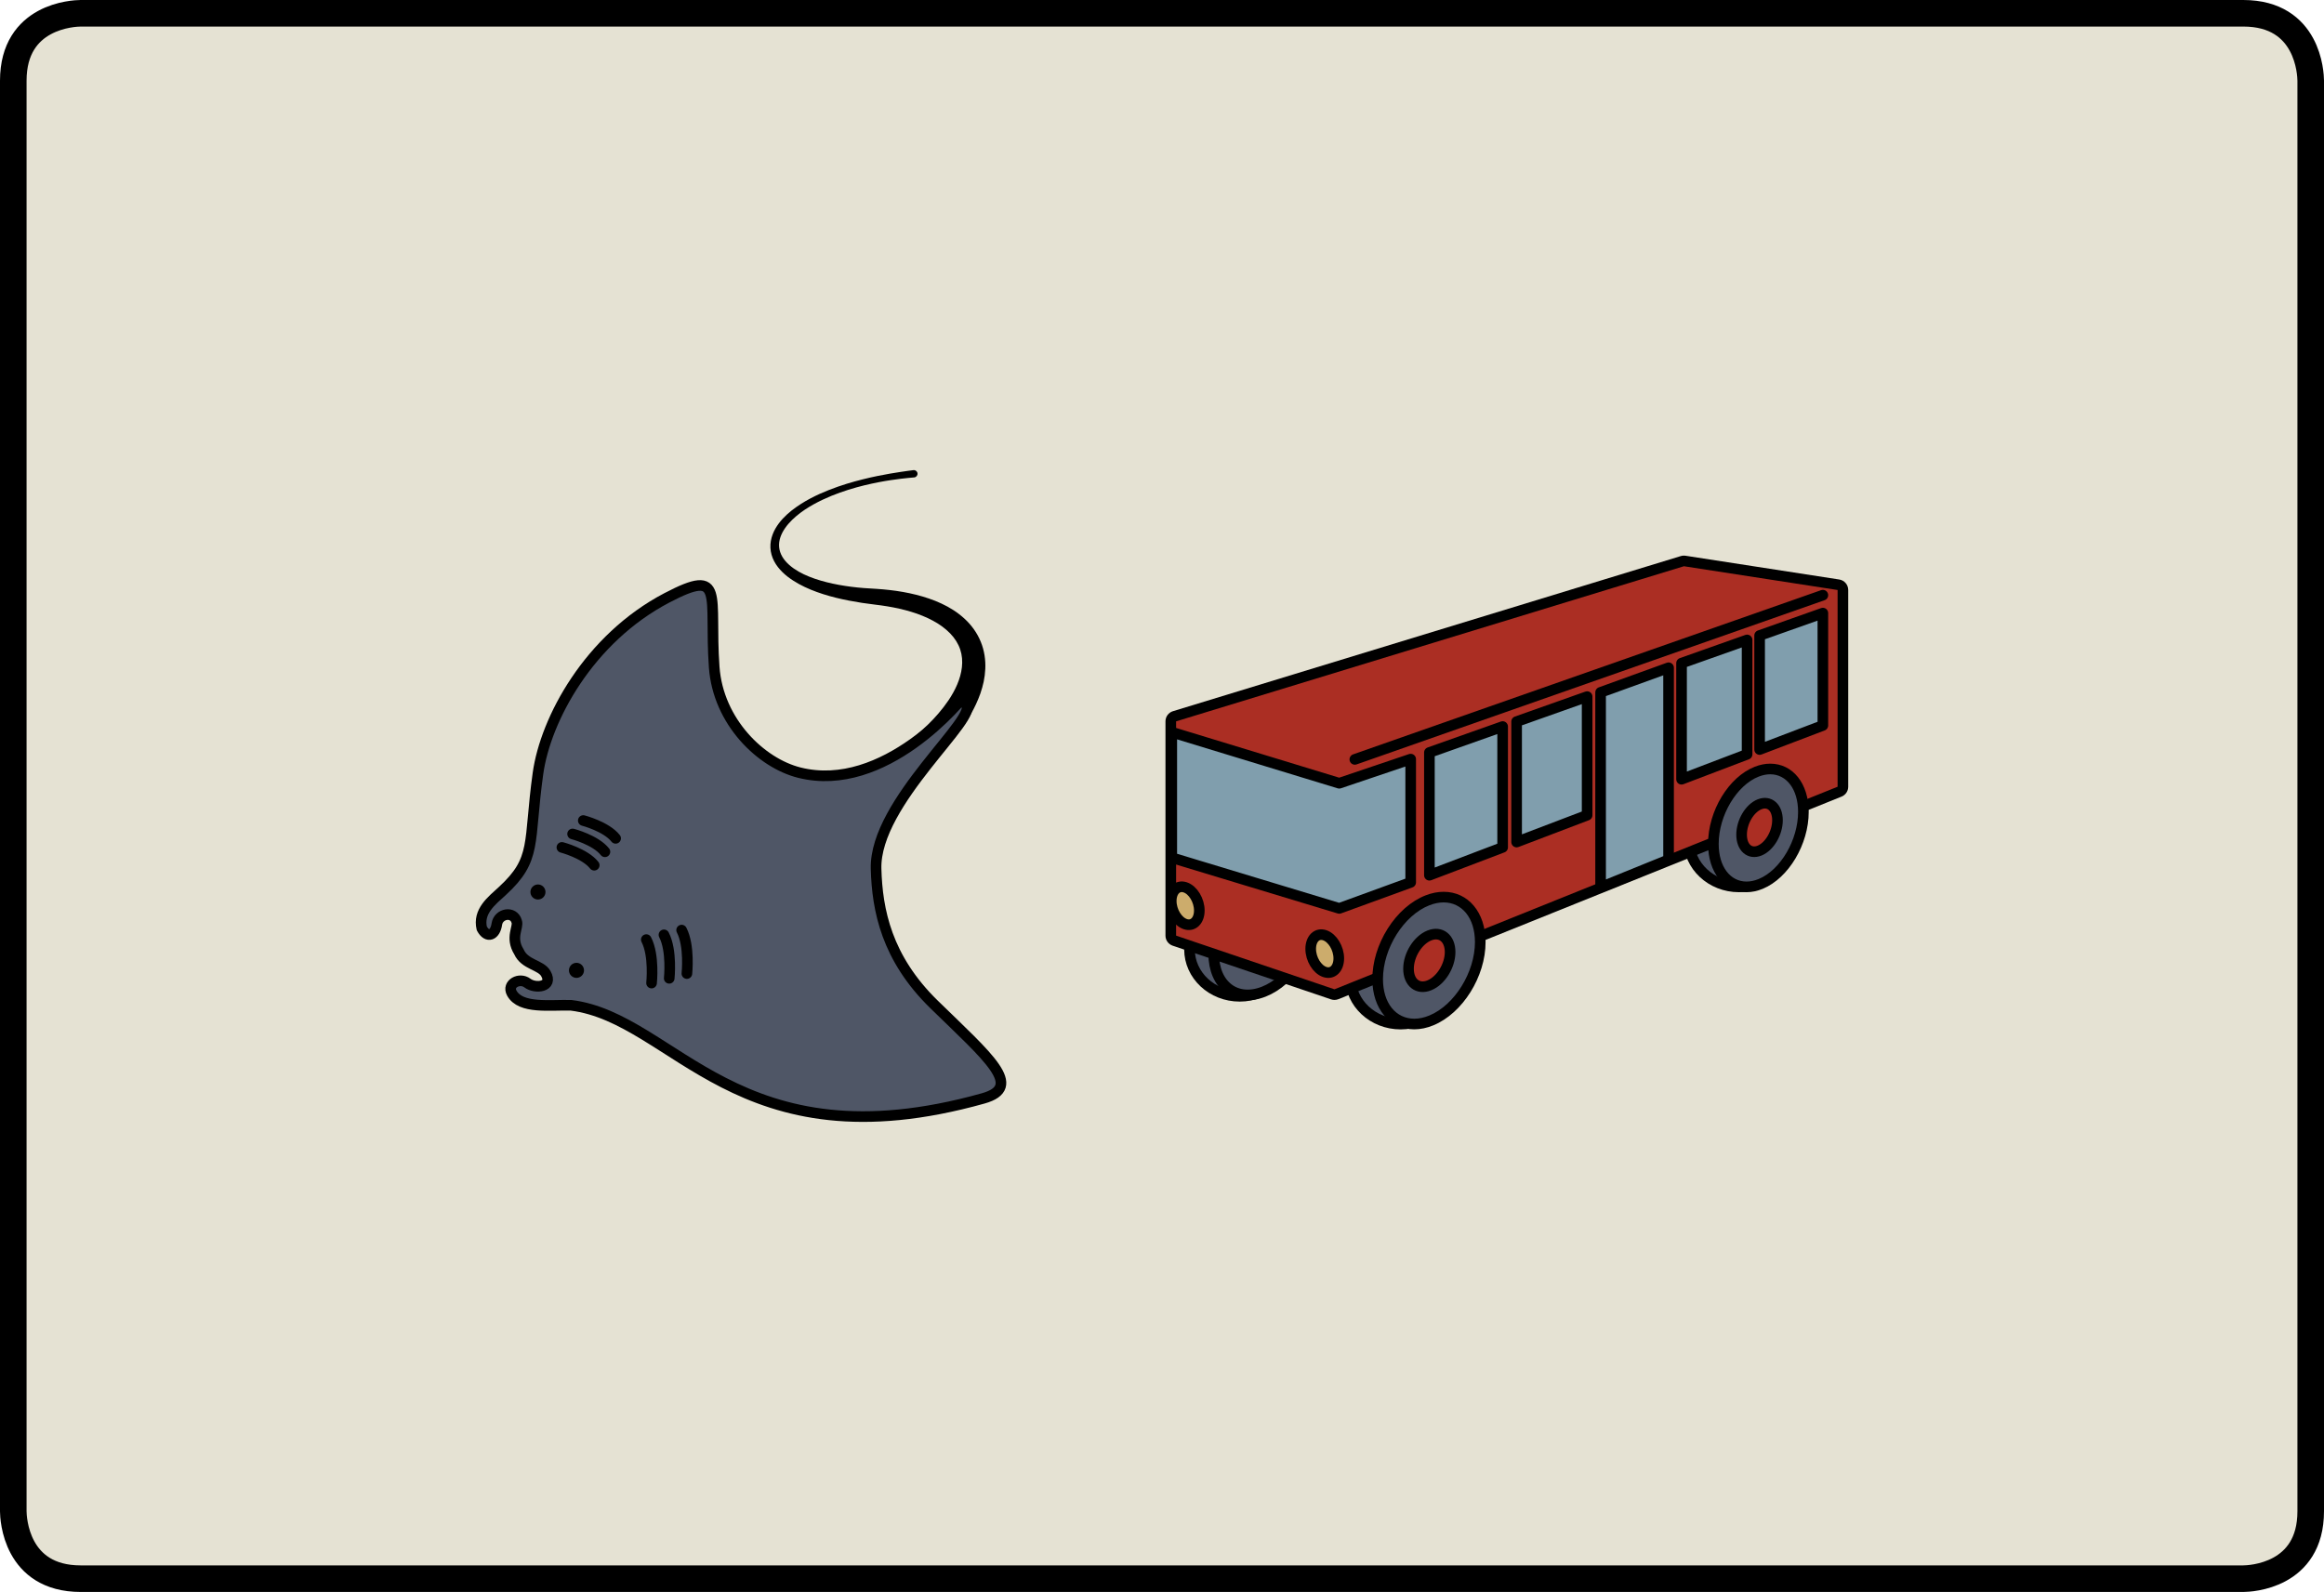 <?xml version="1.0" encoding="utf-8"?>
<!-- Generator: Adobe Illustrator 16.0.0, SVG Export Plug-In . SVG Version: 6.00 Build 0)  -->
<!DOCTYPE svg PUBLIC "-//W3C//DTD SVG 1.1//EN" "http://www.w3.org/Graphics/SVG/1.1/DTD/svg11.dtd">
<svg version="1.1" id="Calque_1" xmlns="http://www.w3.org/2000/svg" xmlns:xlink="http://www.w3.org/1999/xlink" x="0px" y="0px"
	 width="349.92px" height="239.76px" viewBox="0 0 349.92 239.76" enable-background="new 0 0 349.92 239.76" xml:space="preserve">
<g>
	<path fill="#E5E2D3" d="M12.15,2C11.117,2.008,2,2.357,2,12.15v215.459c0.008,1.033,0.357,10.15,10.15,10.15h325.62
		c1.032-0.008,10.15-0.357,10.15-10.15V12.15C347.912,11.117,347.563,2,337.77,2H12.15z"/>
	<path fill="none" stroke="#000000" stroke-width="4" stroke-linejoin="round" stroke-miterlimit="10" d="M12.15,2
		C11.117,2.008,2,2.357,2,12.15v215.459c0.008,1.033,0.357,10.15,10.15,10.15h325.62c1.032-0.008,10.15-0.357,10.15-10.15V12.15
		C347.912,11.117,347.563,2,337.77,2H12.15z"/>
</g>
<g>
	<g>
		<path d="M134,113.695c0,0,0.268-0.184,0.769-0.527c0.231-0.166,0.514-0.357,0.853-0.605c0.34-0.246,0.724-0.537,1.151-0.863
			c0.847-0.664,1.846-1.502,2.909-2.531c1.055-1.031,2.168-2.268,3.149-3.723c0.968-1.449,1.804-3.162,2.001-4.957
			c0.1-0.896,0.036-1.801-0.252-2.666c-0.287-0.865-0.802-1.689-1.512-2.424c-0.709-0.734-1.598-1.385-2.6-1.92
			c-0.499-0.27-1.024-0.518-1.57-0.736c-0.27-0.117-0.552-0.213-0.83-0.318c-0.284-0.094-0.566-0.195-0.857-0.279
			c-1.155-0.352-2.361-0.621-3.592-0.824c-0.615-0.105-1.237-0.188-1.862-0.262c-0.634-0.076-1.307-0.164-1.961-0.264
			c-2.621-0.41-5.245-0.975-7.716-1.99c-1.231-0.508-2.424-1.135-3.497-1.963c-0.533-0.418-1.033-0.893-1.457-1.443
			c-0.423-0.547-0.767-1.178-0.957-1.861c-0.196-0.684-0.221-1.41-0.101-2.084c0.123-0.678,0.37-1.303,0.689-1.859
			c0.645-1.115,1.522-1.977,2.425-2.699c1.83-1.432,3.784-2.375,5.62-3.098c1.839-0.725,3.574-1.232,5.124-1.615
			c1.549-0.391,2.917-0.645,4.044-0.848c0.563-0.1,1.068-0.178,1.508-0.244c0.439-0.068,0.814-0.123,1.117-0.164
			c0.608-0.08,0.933-0.123,0.933-0.123c0.302-0.041,0.579,0.172,0.619,0.475c0.039,0.303-0.173,0.578-0.475,0.619
			c-0.007,0-0.013,0.002-0.02,0.002h-0.01c0,0-0.321,0.029-0.921,0.084c-0.6,0.059-1.48,0.154-2.593,0.324
			c-1.113,0.164-2.457,0.416-3.978,0.781c-1.518,0.375-3.216,0.873-4.99,1.598c-0.885,0.365-1.789,0.787-2.684,1.285
			s-1.784,1.076-2.598,1.771c-0.81,0.689-1.563,1.5-2.061,2.436c-0.245,0.469-0.425,0.965-0.488,1.471
			c-0.064,0.506-0.02,1.014,0.144,1.494c0.319,0.969,1.095,1.807,2.031,2.463c0.94,0.666,2.047,1.16,3.199,1.557
			c1.156,0.395,2.368,0.689,3.601,0.916c1.234,0.225,2.49,0.385,3.754,0.482c0.635,0.053,1.254,0.08,1.911,0.121
			c0.665,0.045,1.33,0.1,1.994,0.178c1.329,0.152,2.654,0.379,3.961,0.707c0.653,0.162,1.301,0.352,1.943,0.572
			c0.642,0.215,1.274,0.469,1.894,0.76c1.239,0.574,2.427,1.32,3.467,2.277c1.039,0.951,1.91,2.148,2.446,3.479
			c0.548,1.326,0.742,2.752,0.682,4.076c-0.029,0.664-0.113,1.311-0.242,1.928c-0.132,0.615-0.3,1.205-0.494,1.77
			c-0.399,1.123-0.884,2.15-1.413,3.08c-1.061,1.861-2.254,3.373-3.36,4.643c-1.113,1.268-2.154,2.289-3.03,3.104
			c-0.438,0.404-0.834,0.762-1.184,1.066c-0.346,0.307-0.662,0.564-0.909,0.775c-0.47,0.389-0.721,0.594-0.721,0.594
			c-1.066,0.881-2.643,0.729-3.522-0.338s-0.727-2.645,0.34-3.521C133.877,113.783,133.939,113.734,134,113.695"/>
		<path fill="#4F5666" d="M78.136,143.35c0.856,1.951,3.29,1.941,4.047,3.273c1.166,2.051-1.595,2.33-2.773,1.432
			c-1.179-0.896-3.116,0.113-2.35,1.512c1.332,2.436,5.809,1.746,8.928,1.838c15.644,1.945,24.916,24.434,62.055,14.02
			c6.18-1.734,0.779-6.162-7.397-14.145c-7.162-6.992-8.566-14.209-8.736-20.43c-0.277-10.111,15.925-23.059,13.458-24.816
			l0.37-1.936c-1.034,1.533-12.57,15.463-25.373,12.27c-5.783-1.441-12.243-7.668-12.83-15.898
			c-0.777-10.877,1.715-15.063-7.129-10.428C88.649,96.201,82.133,108.334,81,116.498c-1.464,10.539-0.111,12.871-5.362,17.691
			c-1.62,1.486-3.695,3.061-3.095,5.631c0.848,1.576,2.028,1.002,2.264-0.635c0.236-1.635,2.536-2.035,2.99-0.406
			C78.118,139.643,76.783,141.184,78.136,143.35"/>
		<path fill="none" stroke="#000000" stroke-width="1.6" stroke-linejoin="round" stroke-miterlimit="10" d="M78.136,143.35
			c0.856,1.951,3.29,1.941,4.047,3.273c1.166,2.051-1.595,2.33-2.773,1.432c-1.179-0.896-3.116,0.113-2.35,1.512
			c1.332,2.436,5.809,1.746,8.928,1.838c15.644,1.945,24.916,24.434,62.055,14.02c6.18-1.734,0.779-6.162-7.397-14.145
			c-7.162-6.992-8.566-14.209-8.736-20.43c-0.277-10.111,15.925-23.059,13.458-24.816l0.37-1.936
			c-1.034,1.533-12.57,15.463-25.373,12.27c-5.783-1.441-12.243-7.668-12.83-15.898c-0.777-10.877,1.715-15.063-7.129-10.428
			C88.649,96.201,82.133,108.334,81,116.498c-1.464,10.539-0.111,12.871-5.362,17.691c-1.62,1.486-3.695,3.061-3.095,5.631
			c0.848,1.576,2.028,1.002,2.264-0.635c0.236-1.635,2.536-2.035,2.99-0.406C78.118,139.643,76.783,141.184,78.136,143.35z"/>
		<path d="M81.801,133.539c0.443,0.443,0.443,1.16,0,1.604c-0.443,0.441-1.16,0.441-1.603,0c-0.443-0.443-0.443-1.16,0-1.604
			S81.358,133.096,81.801,133.539"/>
		<path d="M87.601,145.338c0.443,0.443,0.443,1.16,0,1.604c-0.443,0.443-1.16,0.443-1.603,0c-0.443-0.443-0.443-1.16,0-1.604
			C86.441,144.896,87.158,144.896,87.601,145.338"/>
		
			<path fill="none" stroke="#000000" stroke-width="1.6" stroke-linecap="round" stroke-linejoin="round" stroke-miterlimit="10" d="
			M92.693,126.26c-1.402-1.777-4.869-2.682-4.869-2.682 M91.083,128.283c-1.402-1.777-4.869-2.684-4.869-2.684 M89.472,130.307
			c-1.402-1.777-4.868-2.684-4.868-2.684 M102.631,140.078c1.237,2.385,0.792,6.545,0.792,6.545 M99.971,140.793
			c1.237,2.385,0.792,6.547,0.792,6.547 M97.312,141.51c1.237,2.385,0.792,6.545,0.792,6.545"/>
		<path fill="#4F5666" d="M179.102,142.979c0-3.904,3.384-7.068,7.558-7.068c4.174,0,7.558,3.164,7.558,7.068
			c0,3.902-3.384,7.066-7.558,7.066C182.485,150.045,179.102,146.881,179.102,142.979"/>
		
			<ellipse fill="none" stroke="#000000" stroke-width="1.6" stroke-linecap="round" stroke-linejoin="round" stroke-miterlimit="10" cx="186.659" cy="142.979" rx="7.558" ry="7.068"/>
		<path fill="#4F5666" d="M203.327,147.166c0-3.904,3.384-7.068,7.558-7.068c4.174,0,7.558,3.164,7.558,7.068
			s-3.384,7.068-7.558,7.068C206.711,154.234,203.327,151.07,203.327,147.166"/>
		
			<ellipse fill="none" stroke="#000000" stroke-width="1.6" stroke-linecap="round" stroke-linejoin="round" stroke-miterlimit="10" cx="210.885" cy="147.166" rx="7.558" ry="7.068"/>
		<path fill="#4F5666" d="M254.271,126.502c0-3.904,3.384-7.068,7.558-7.068c4.174,0,7.558,3.164,7.558,7.068
			s-3.384,7.068-7.558,7.068C257.655,133.57,254.271,130.406,254.271,126.502"/>
		
			<ellipse fill="none" stroke="#000000" stroke-width="1.6" stroke-linecap="round" stroke-linejoin="round" stroke-miterlimit="10" cx="261.829" cy="126.502" rx="7.558" ry="7.068"/>
		<path fill="#4F5666" d="M197.677,137.904c0,4.713-3.289,9.828-7.39,11.445c-4.147,1.635-7.544-0.924-7.544-5.732
			s3.397-9.967,7.544-11.504C194.388,130.596,197.677,133.195,197.677,137.904"/>
		
			<path fill="none" stroke="#000000" stroke-width="1.6" stroke-linecap="round" stroke-linejoin="round" stroke-miterlimit="10" d="
			M197.677,137.904c0,4.713-3.289,9.828-7.39,11.445c-4.147,1.635-7.544-0.924-7.544-5.732s3.397-9.967,7.544-11.504
			C194.388,130.596,197.677,133.195,197.677,137.904z"/>
		<path fill="#AB2E23" d="M200.927,149.795c-0.087,0-0.173-0.014-0.257-0.041l-23.844-8.086c-0.324-0.109-0.543-0.414-0.543-0.756
			v-32.273c0-0.352,0.23-0.662,0.566-0.766l76.463-23.359c0.076-0.023,0.154-0.035,0.233-0.035c0.041,0,0.082,0.004,0.123,0.01
			l23.138,3.578c0.39,0.061,0.677,0.396,0.677,0.791v29.631c0,0.326-0.198,0.621-0.501,0.742l-75.756,30.508
			C201.13,149.777,201.029,149.795,200.927,149.795"/>
		<path d="M253.545,83.68c-0.158,0-0.316,0.021-0.468,0.068l-76.462,23.361c-0.673,0.205-1.132,0.826-1.132,1.529v32.271
			c0,0.688,0.437,1.295,1.086,1.518l23.844,8.084c0.167,0.057,0.34,0.084,0.514,0.084c0.203,0,0.406-0.039,0.597-0.115
			l75.757-30.508c0.605-0.244,1.002-0.832,1.002-1.484V88.857c0-0.789-0.576-1.461-1.356-1.582l-23.137-3.578
			C253.708,83.686,253.627,83.68,253.545,83.68 M253.545,85.279l23.138,3.578v29.631l-75.756,30.508l-23.844-8.086v-32.271
			L253.545,85.279z"/>
		<path fill="#4F5666" d="M212.946,154.225c-3.247,0-5.515-2.785-5.515-6.77c0-4.924,3.365-10.244,7.501-11.859
			c0.824-0.322,1.641-0.486,2.428-0.486c3.25,0,5.52,2.783,5.52,6.768c0,4.908-3.229,10.09-7.35,11.799
			C214.653,154.039,213.783,154.225,212.946,154.225"/>
		<path d="M217.36,134.309L217.36,134.309c-0.887,0-1.802,0.182-2.719,0.541c-2.178,0.852-4.206,2.635-5.71,5.021
			c-1.484,2.355-2.3,5.049-2.3,7.584c0,4.455,2.597,7.568,6.315,7.568c0.943,0,1.915-0.205,2.89-0.609
			c4.398-1.822,7.844-7.33,7.844-12.537C223.68,137.422,221.081,134.309,217.36,134.309 M217.36,135.908
			c2.748,0,4.72,2.322,4.72,5.969c0,4.537-3.053,9.482-6.857,11.061c-0.796,0.33-1.563,0.486-2.277,0.486
			c-2.737,0-4.715-2.299-4.715-5.969c0-4.629,3.147-9.613,6.992-11.115C215.97,136.049,216.688,135.908,217.36,135.908"/>
		<path fill="#4F5666" d="M262.973,133.57c-2.939,0-4.992-2.662-4.992-6.473c0-4.592,2.934-9.475,6.54-10.885
			c0.682-0.266,1.361-0.4,2.018-0.4c2.941,0,4.995,2.66,4.995,6.471c0,4.584-2.818,9.342-6.415,10.834
			C264.394,133.418,263.671,133.57,262.973,133.57"/>
		<path d="M266.539,115.012v1.6V115.012c-0.757,0-1.534,0.154-2.31,0.457c-3.953,1.545-7.049,6.652-7.049,11.629
			c0,4.283,2.382,7.271,5.793,7.271c0.804,0,1.629-0.172,2.452-0.514c3.874-1.605,6.909-6.689,6.909-11.572
			C272.334,118.002,269.951,115.012,266.539,115.012 M266.539,116.611c2.435,0,4.195,2.227,4.195,5.672
			c0,4.221-2.638,8.734-5.922,10.096c-0.641,0.266-1.259,0.391-1.839,0.391c-2.425,0-4.193-2.205-4.193-5.672
			c0-4.297,2.715-8.842,6.032-10.139C265.413,116.725,265.993,116.611,266.539,116.611"/>
		<path fill="#AB2E23" d="M218.34,143.383c0,2.063-1.392,4.305-3.118,5.008c-1.733,0.709-3.144-0.404-3.144-2.486
			s1.411-4.33,3.144-5.02C216.948,140.199,218.34,141.32,218.34,143.383"/>
		
			<path fill="none" stroke="#000000" stroke-width="1.6" stroke-linecap="round" stroke-linejoin="round" stroke-miterlimit="10" d="
			M218.34,143.383c0,2.063-1.392,4.305-3.118,5.008c-1.733,0.709-3.144-0.404-3.144-2.486s1.411-4.33,3.144-5.02
			C216.948,140.199,218.34,141.32,218.34,143.383z"/>
		<path fill="#AB2E23" d="M267.632,123.533c0,1.916-1.202,3.961-2.69,4.57c-1.496,0.609-2.713-0.461-2.713-2.395
			s1.217-3.984,2.713-4.578C266.43,120.539,267.632,121.615,267.632,123.533"/>
		
			<path fill="none" stroke="#000000" stroke-width="1.6" stroke-linecap="round" stroke-linejoin="round" stroke-miterlimit="10" d="
			M267.632,123.533c0,1.916-1.202,3.961-2.69,4.57c-1.496,0.609-2.713-0.461-2.713-2.395s1.217-3.984,2.713-4.578
			C266.43,120.539,267.632,121.615,267.632,123.533z"/>
	</g>
	<polygon fill="#809EAD" points="226.249,127.619 215.223,131.816 215.223,113.328 226.249,109.422 	"/>
	
		<polygon fill="none" stroke="#000000" stroke-width="1.6" stroke-linecap="round" stroke-linejoin="round" stroke-miterlimit="10" points="
		226.249,127.619 215.223,131.816 215.223,113.328 226.249,109.422 	"/>
	<polygon fill="#809EAD" points="238.972,122.773 228.354,126.816 228.354,108.676 238.972,104.914 	"/>
	
		<polygon fill="none" stroke="#000000" stroke-width="1.6" stroke-linecap="round" stroke-linejoin="round" stroke-miterlimit="10" points="
		238.972,122.773 228.354,126.816 228.354,108.676 238.972,104.914 	"/>
	<polygon fill="#809EAD" points="251.233,129.484 241,133.639 241,104.273 251.233,100.568 	"/>
	
		<polygon fill="none" stroke="#000000" stroke-width="1.6" stroke-linecap="round" stroke-linejoin="round" stroke-miterlimit="10" points="
		251.233,129.484 241,133.639 241,104.273 251.233,100.568 	"/>
	<polygon fill="#809EAD" points="263.056,113.602 253.188,117.359 253.188,99.875 263.056,96.379 	"/>
	
		<polygon fill="none" stroke="#000000" stroke-width="1.6" stroke-linecap="round" stroke-linejoin="round" stroke-miterlimit="10" points="
		263.056,113.602 253.188,117.359 253.188,99.875 263.056,96.379 	"/>
	<polygon fill="#809EAD" points="274.465,109.256 264.942,112.883 264.942,95.711 274.465,92.336 	"/>
	
		<polygon fill="none" stroke="#000000" stroke-width="1.6" stroke-linecap="round" stroke-linejoin="round" stroke-miterlimit="10" points="
		274.465,109.256 264.942,112.883 264.942,95.711 274.465,92.336 	"/>
	<polygon fill="#809EAD" points="201.648,136.811 212.404,132.891 212.404,114.328 201.648,117.963 176.43,110.27 176.43,129.174 	
		"/>
	
		<polygon fill="none" stroke="#000000" stroke-width="1.6" stroke-linecap="round" stroke-linejoin="round" stroke-miterlimit="10" points="
		201.648,136.811 212.404,132.891 212.404,114.328 201.648,117.963 176.43,110.27 176.43,129.174 	"/>
	
		<line fill="none" stroke="#000000" stroke-width="1.6" stroke-linecap="round" stroke-linejoin="round" stroke-miterlimit="10" x1="203.994" y1="114.369" x2="274.465" y2="89.637"/>
	<g>
		<path fill="#CCAC6C" d="M201.578,144.338c0,1.527-0.946,2.445-2.114,2.049c-1.167-0.396-2.114-1.955-2.114-3.484
			c0-1.527,0.947-2.445,2.114-2.049C200.632,141.25,201.578,142.809,201.578,144.338"/>
		
			<path fill="none" stroke="#000000" stroke-width="1.6" stroke-linecap="round" stroke-linejoin="round" stroke-miterlimit="10" d="
			M201.578,144.338c0,1.527-0.946,2.445-2.114,2.049c-1.167-0.396-2.114-1.955-2.114-3.484c0-1.527,0.947-2.445,2.114-2.049
			C200.632,141.25,201.578,142.809,201.578,144.338z"/>
		<path fill="#CCAC6C" d="M180.578,137.129c0,1.527-0.946,2.445-2.114,2.049c-1.167-0.396-2.114-1.955-2.114-3.484
			c0-1.527,0.947-2.445,2.114-2.049C179.632,134.039,180.578,135.6,180.578,137.129"/>
		
			<path fill="none" stroke="#000000" stroke-width="1.6" stroke-linecap="round" stroke-linejoin="round" stroke-miterlimit="10" d="
			M180.578,137.129c0,1.527-0.946,2.445-2.114,2.049c-1.167-0.396-2.114-1.955-2.114-3.484c0-1.527,0.947-2.445,2.114-2.049
			C179.632,134.039,180.578,135.6,180.578,137.129z"/>
	</g>
</g>
</svg>
